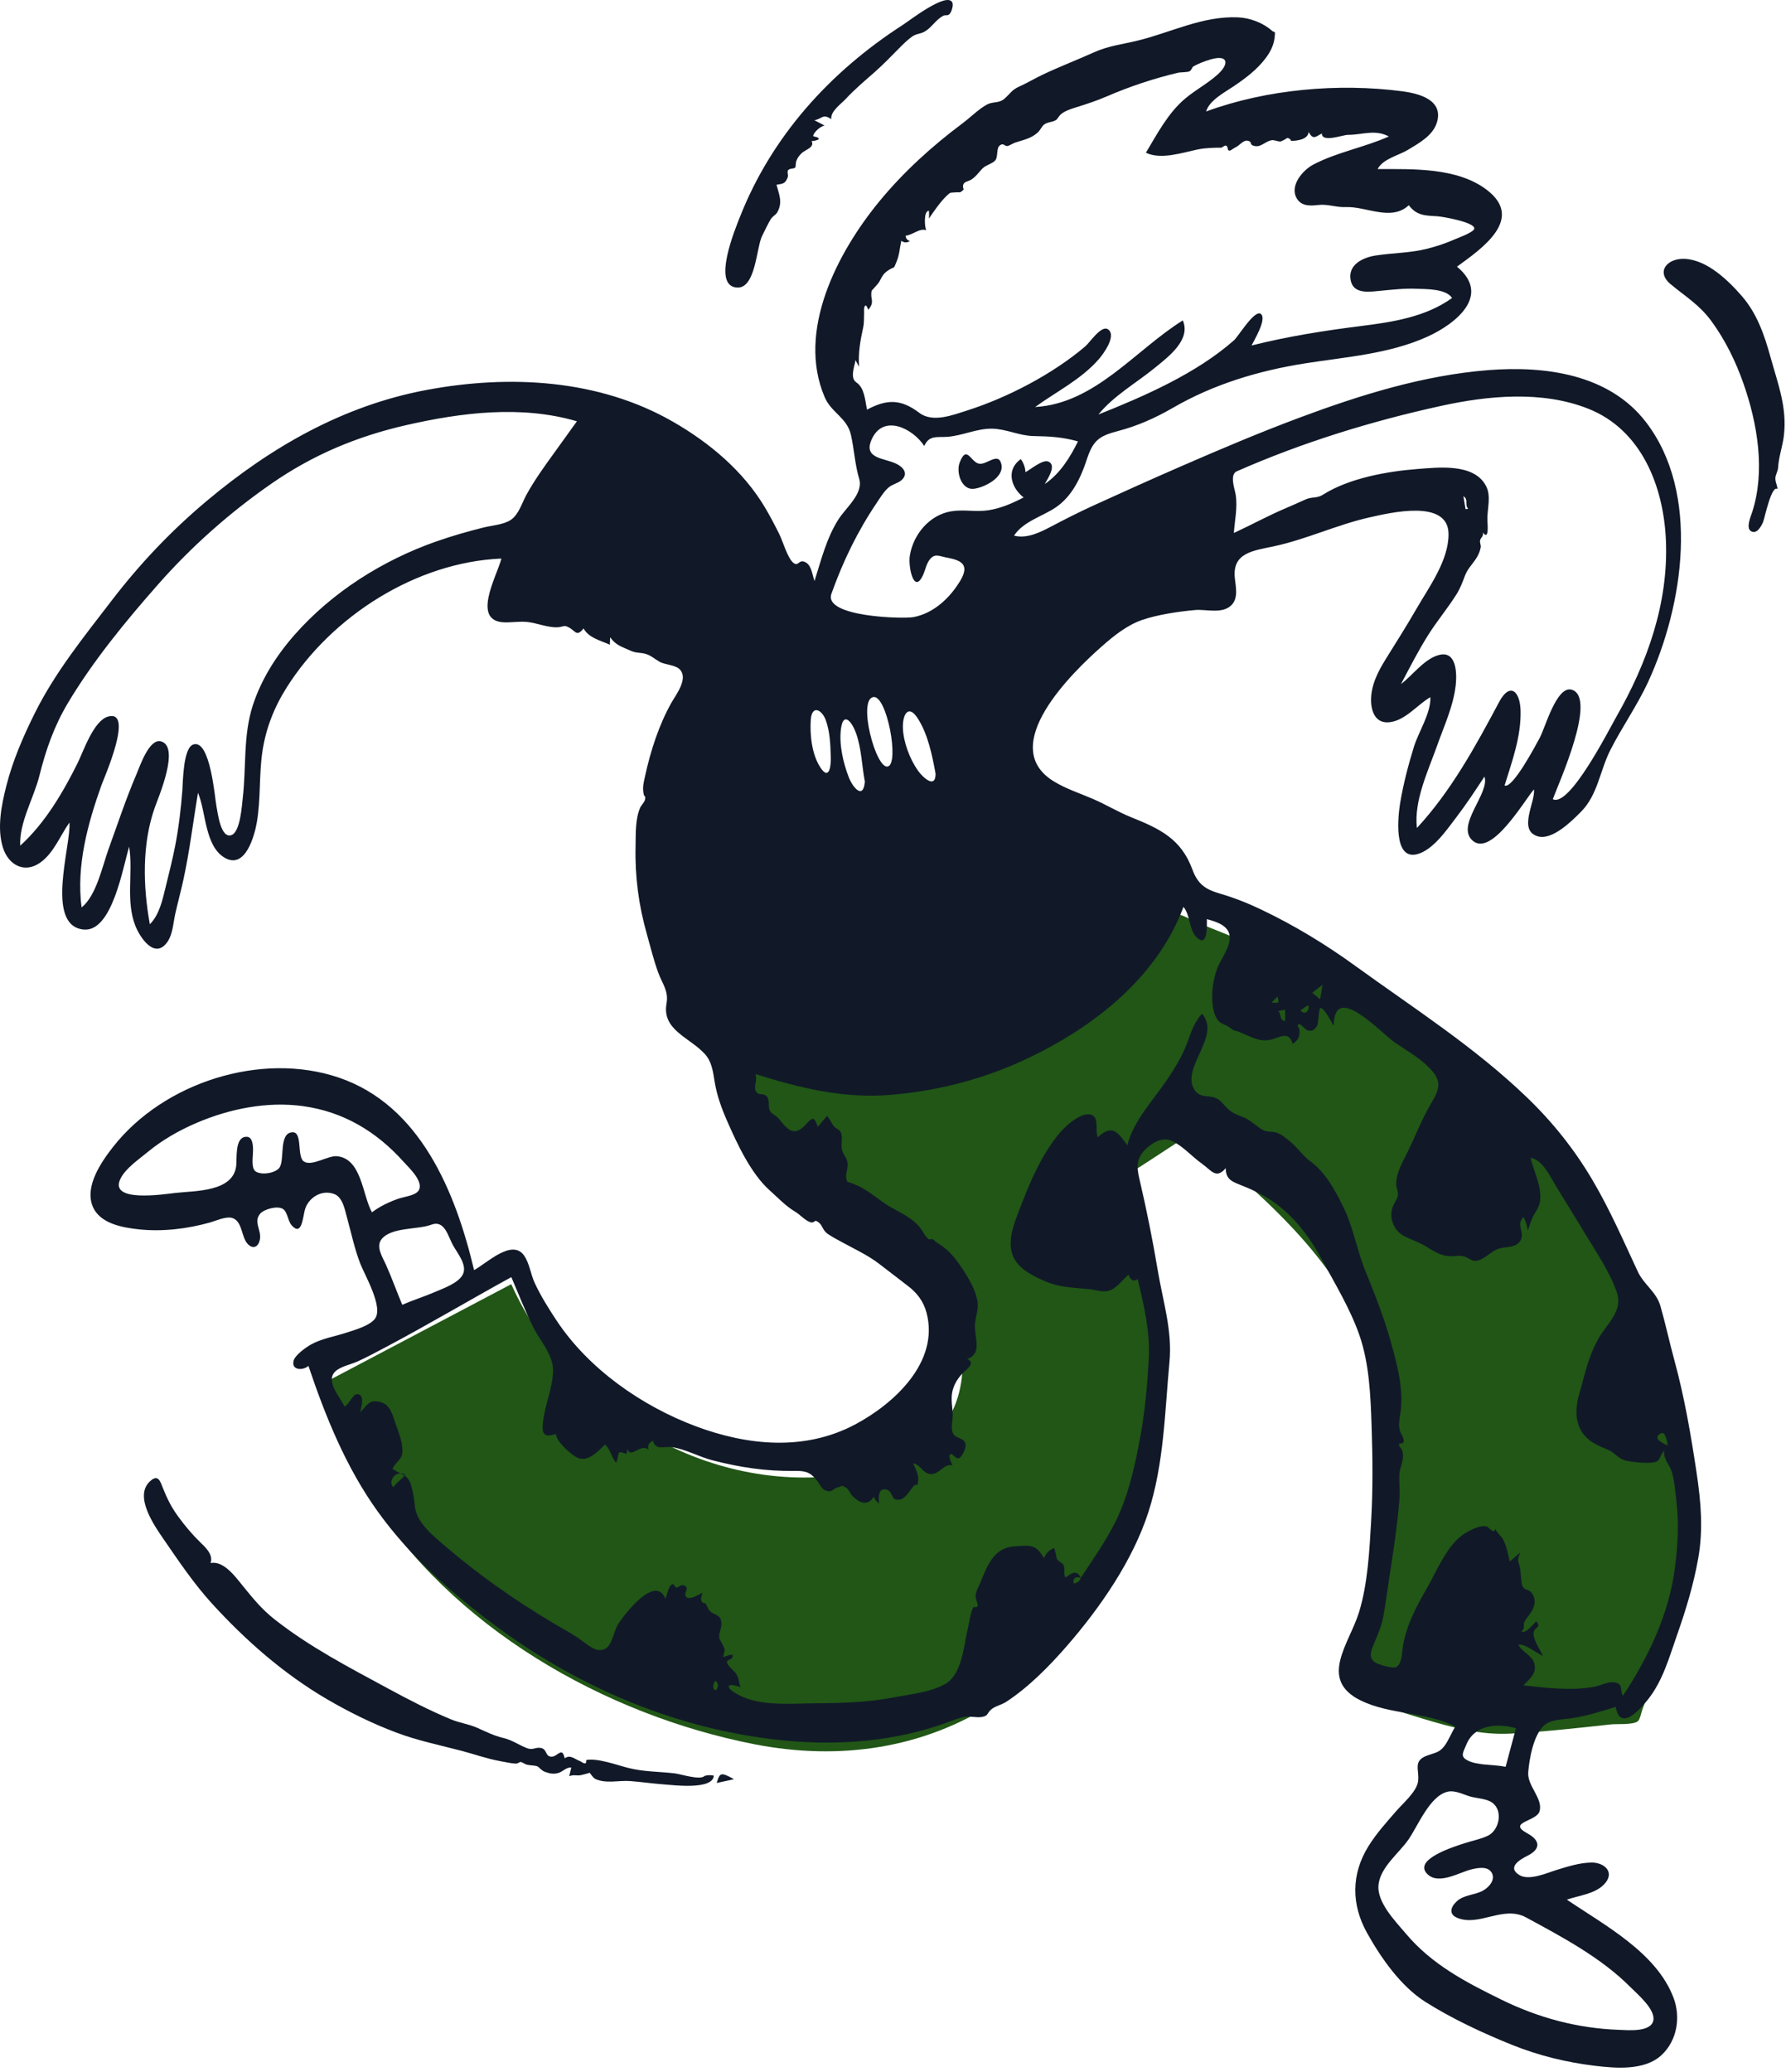 <svg width="357" height="414" viewBox="0 0 357 414" fill="none" xmlns="http://www.w3.org/2000/svg">
<path fill-rule="evenodd" clip-rule="evenodd" d="M64.439 276.48C77.024 269.844 89.608 263.208 102.193 256.572C114.126 283.14 144.086 300.187 172.882 293.901C179.901 292.369 186.859 288.905 190.228 282.219C192.763 277.191 192.859 271.287 191.711 265.869C190.744 261.304 188.944 256.486 185.999 252.812C182.298 248.195 176.61 244.65 172.006 241.028C164.873 235.414 157.675 229.882 150.458 224.377C149.512 223.656 146.877 222.359 146.347 221.25C145.903 220.321 146.347 218.065 146.347 217.047V212.259C156.818 216.074 168.497 218.173 179.626 217.601C198.154 216.648 213.03 203.252 226.244 191.354C228.6 189.233 230.916 187.066 233.177 184.843C233.61 184.417 234.706 182.842 235.311 182.724C236.119 182.564 238.245 183.901 238.988 184.2C241.56 185.232 244.132 186.265 246.704 187.298C252.966 189.811 259.261 191.865 264.915 195.557C288.909 211.227 314.435 230.386 325.342 257.837C331.541 273.44 335.238 290.101 337.495 306.716C337.802 308.982 338.591 311.803 338.198 314.067C337.477 318.217 335.118 322.614 333.694 326.564C331.885 331.583 330.076 336.602 328.267 341.622C328.067 342.175 327.82 343.574 327.357 343.922C326.391 344.647 323.166 344.4 322.006 344.527C315.345 345.258 308.666 346 301.973 346.367C295.957 346.697 290.346 345.16 284.609 343.448C281.415 342.495 278.245 341.464 275.092 340.388C274.383 340.146 270.914 339.494 270.51 338.782C270.332 338.469 270.929 337.002 271.011 336.659C271.534 334.472 272.016 332.276 272.472 330.075C275.691 314.535 278.061 298.247 276.703 282.357C275.287 265.802 266.085 252.723 254.492 241.399C250.226 237.233 245.689 233.337 240.939 229.737C240.107 229.106 238.587 227.461 237.535 227.251C236.689 227.081 236.054 227.786 235.211 228.337C232.769 229.93 230.327 231.523 227.885 233.115C227.229 233.543 224.669 234.672 224.432 235.426C224.232 236.061 225.275 238.162 225.45 238.773C226.191 241.36 226.852 243.97 227.449 246.594C231.365 263.781 233.194 282.594 228.383 299.784C223.841 316.018 213.348 330.627 199.272 339.87C184.71 349.433 167.775 351.799 150.873 348.507C120.813 342.649 89.994 325.037 73.623 298.494C69.431 291.698 66.264 284.267 64.439 276.48Z" fill="#215616"/>
<path fill-rule="evenodd" clip-rule="evenodd" d="M334.816 313.107C333.649 322.349 329.512 331.131 324.391 338.817C323.716 337.481 324.532 336.377 322.663 336.123C321.408 335.952 319.748 336.838 318.51 337.049C313.918 337.829 309.097 337.229 304.51 336.738C305.698 335.45 307.27 334.407 306.678 332.312C306.23 330.73 304.288 330.115 303.53 328.653C304.564 328.205 307.406 330.464 308.401 330.846C307.908 329.605 306.229 327.383 306.59 326.02C306.854 325.018 308.155 325.211 307.072 323.926C306.578 324.367 304.995 326.497 304.132 325.968C304.967 325.216 304.357 324.805 304.724 324.048C305.008 323.464 305.26 323.18 305.654 322.67C306.672 321.351 307.34 319.665 306.045 318.117C305.612 317.599 304.87 317.709 304.464 317.124C304.072 316.56 304.154 315.898 304.048 315.264C303.928 314.552 303.986 313.752 303.79 313.055C303.383 311.616 303.226 311.639 303.922 310.155C303.208 310.767 302.494 311.379 301.78 311.991C301.425 310.489 301.162 308.898 300.429 307.524C300.181 307.059 298.856 305.833 298.914 305.348C298.743 306.759 297.611 305.096 297.149 304.98C295.694 304.614 293.124 306.048 292.015 306.933C288.95 309.378 287.122 314.037 285.187 317.373C283.061 321.038 280.926 325.106 280.367 329.318C280.227 330.367 280.194 332.572 279.007 333.101C278.368 333.386 275.706 332.621 275.047 332.241C273.437 331.309 274.001 329.914 274.625 328.437C275.434 326.526 276.161 324.887 276.534 322.814C276.979 320.335 277.3 317.827 277.686 315.336C278.496 310.114 279.309 304.868 279.725 299.597C279.859 297.912 279.646 296.233 279.71 294.586C279.766 293.148 280.87 291.487 280.258 289.773C280.048 289.186 279.611 289.049 279.64 288.551C279.659 288.242 280.447 288.532 280.553 288.126C280.757 287.334 280.001 286.525 279.808 285.792C279.501 284.633 279.736 283.563 279.913 282.402C280.631 277.684 279.302 272.718 278.034 268.18C276.664 263.276 274.803 258.559 272.894 253.847C271.213 249.699 270.506 245.197 268.527 241.169C266.817 237.69 264.949 234.236 261.867 231.984C260.455 230.952 259.435 229.392 258.091 228.252C257.29 227.573 256.431 226.843 255.468 226.407C254.537 225.986 253.424 226.231 252.576 225.833C251.397 225.28 250.09 223.891 248.83 223.348C247.742 222.879 246.494 222.559 245.477 221.576C244.097 220.244 243.84 219.356 241.902 219.1C240.781 218.953 239.669 219.018 238.874 217.905C235.727 213.499 244.215 207.138 240.285 202.542C238.721 204.118 238.053 206.359 237.297 208.386C236.308 211.04 234.915 213.277 233.349 215.629C230.608 219.747 226.52 223.923 225.342 228.835C223.423 226.153 222.342 224.556 219.445 227.207C218.9 226.006 219.618 223.719 218.535 222.947C216.63 221.59 212.996 224.969 211.957 226.195C207.889 230.997 205.616 236.842 203.383 242.682C202.397 245.261 201.337 248.527 202.594 251.196C203.706 253.557 206.352 254.852 208.606 255.865C211.797 257.298 214.438 257.223 217.829 257.582C219.385 257.745 220.788 258.424 222.271 257.634C223.556 256.95 224.472 255.584 225.588 254.677C225.85 255.53 226.531 256.279 227.397 255.524C228.665 260.845 229.928 266.052 229.622 271.566C229.341 276.625 228.899 281.705 227.995 286.694C227.063 291.839 225.973 297.068 223.944 301.906C221.936 306.694 218.858 310.911 216.054 315.245C215.201 313.506 214.184 314.364 212.95 315.181C212.46 314.14 213.089 313.346 212.408 312.423C211.97 312.166 211.578 311.848 211.232 311.468C211.113 310.728 210.945 309.998 210.731 309.28C209.636 309.726 209.171 310.255 208.671 311.302C207.022 308.402 205.854 308.77 202.785 308.957C198.673 309.206 197.359 312.76 195.999 316.098C195.675 316.893 195.076 317.894 195.005 318.775C194.954 319.397 195.507 320.439 195.432 320.76C195.277 321.421 194.679 320.87 194.517 321.196C193.924 322.394 193.772 324.091 193.456 325.39C192.613 328.863 192.357 334.477 188.932 336.453C186.066 338.107 181.952 338.498 178.737 339.121C173.68 340.101 168.326 340.278 163.187 340.306C158.594 340.331 153.103 340.883 148.743 339.154C148.104 338.901 145.081 337.481 145.785 336.758C146.091 336.444 147.747 336.963 148.086 337.144C147.856 337.022 147.685 335.613 147.569 335.295C147.138 334.108 146.806 334.067 145.987 333.169C144.169 331.177 146.623 332.096 146.458 330.667C146.426 330.392 144.481 331.104 144.535 331.085C144.598 330.651 144.999 329.751 144.793 329.315C144.943 329.634 143.671 326.955 143.822 327.565C143.528 326.381 144.354 325.213 144.184 324.069C143.941 322.446 142.753 322.77 141.823 321.81C141.504 321.48 141.377 320.811 141.063 320.434C140.927 320.269 140.429 320.241 140.378 320.152C140.038 319.562 140.06 319.464 140.417 318.222C139.727 318.524 137.912 319.772 137.209 319.092C136.364 318.272 138.138 317.311 136.67 316.747C136.079 316.519 135.74 317.155 135.212 317.176C134.858 317.189 134.789 316.316 134.347 316.546C133.557 316.956 133.353 318.677 133.004 319.423C131.033 314.398 124.676 322.657 123.503 324.596C122.415 326.391 122.354 329.937 119.67 329.662C118.261 329.517 116.643 327.978 115.519 327.224C113.871 326.119 112.109 325.2 110.405 324.181C102.843 319.656 95.713 314.667 89.018 308.934C86.554 306.824 83.257 304.206 82.93 300.938C82.798 299.629 82.639 298.434 82.276 297.109C81.545 294.443 80.578 294.913 78.444 293.461C79.299 291.775 80.519 291.688 80.445 289.648C80.384 287.991 79.749 286.337 79.192 284.808C78.48 282.858 78.136 280.665 76.05 280.124C73.828 279.547 73.473 280.626 72.003 282.184C72.154 281.345 72.833 279.216 71.891 278.675C70.579 277.921 69.871 280.703 68.841 281.004C67.954 279.026 64.953 275.947 67.053 273.982C68.113 272.991 70.172 272.61 71.486 272.01C73.439 271.118 75.335 270.096 77.231 269.091C85.66 264.626 93.847 259.752 102.208 255.165C103.682 258.575 104.998 262.064 106.697 265.374C108.114 268.134 110.647 270.748 110.545 274.015C110.44 277.416 108.898 280.762 108.53 284.165C108.286 286.417 108.623 287.306 111.105 286.523C111.32 288.075 113.824 290.324 115.16 291.114C117.31 292.384 119.451 290.057 120.951 288.614C122.011 289.62 122.235 291.107 123.109 292.229C123.549 291.757 123.483 290.418 123.763 290.2C124.031 289.99 124.969 290.45 125.162 290.445C125.455 290.436 125.207 289.606 125.444 289.595C126.201 291.459 127.949 288.342 129.629 289.62C129.427 288.641 129.703 288.305 130.543 287.838C130.978 289.863 132.76 288.91 134.298 289.134C137.03 289.53 139.698 291.06 142.383 291.754C147.917 293.183 153.141 293.974 158.839 293.882C161.119 293.845 162.078 294.191 163.422 295.97C163.934 296.646 164.181 297.494 165.069 297.813C166.369 298.282 166.443 297.409 167.497 297.162C168.57 296.91 168.006 296.64 169.017 297.171C169.637 297.497 170.005 298.533 170.512 299.017C171.949 300.388 173.475 300.908 174.676 299.029C174.904 299.715 175.163 299.927 175.703 300.381C175.626 299.297 175.464 297.128 177.255 297.641C178.593 298.023 177.971 299.946 179.871 299.613C180.936 299.426 181.821 297.888 182.459 297.114C183.332 296.053 183.37 297.509 183.541 295.697C183.643 294.622 182.94 293.286 182.514 292.349C184.109 292.677 184.394 294.364 185.98 294.512C187.756 294.679 188.664 292.321 190.386 292.774C190.219 292.378 189.576 291.056 189.859 290.665C190.294 290.063 190.917 291.491 191.596 291.356C192.335 291.208 193.156 289.201 193.001 288.524C192.692 287.177 191.124 287.517 190.527 286.448C189.982 285.471 190.464 283.681 190.438 282.623C190.403 281.181 190.068 279.718 190.318 278.278C190.582 276.764 191.346 275.511 192.39 274.393C193.115 273.616 195.134 272.413 193.365 271.52C196.5 270.363 194.649 267.129 194.893 264.44C195.045 262.768 195.719 261.551 195.346 259.754C194.901 257.604 193.753 255.603 192.565 253.786C191.382 251.975 190.164 250.294 188.405 249.013C187.928 248.691 187.45 248.369 186.972 248.048C186.643 247.587 186.229 247.453 185.73 247.647C184.921 247.032 184.773 246.532 184.176 245.653C182.673 243.44 180.01 242.348 177.8 241.034C175.678 239.772 173.832 238.036 171.608 236.952C171.619 236.957 169.272 235.946 169.469 236.209C168.66 235.129 169.484 233.792 169.442 232.627C169.399 231.431 168.681 230.904 168.346 229.873C167.947 228.647 168.664 227.123 167.942 226.026C167.66 225.598 167.108 225.479 166.765 225.102C166.181 224.461 165.921 223.597 165.302 222.966C164.695 223.682 164.088 224.398 163.481 225.114C162.764 223.372 162.622 222.92 161.152 224.574C158.909 227.099 157.638 226.01 155.81 223.663C155.206 222.888 154.503 222.735 154.051 222.166C153.331 221.26 154.105 219.672 153.077 218.882C152.478 218.42 151.641 218.887 151.137 218.093C150.516 217.118 151.529 215.67 150.957 214.577C159.547 217.292 168.312 219.458 177.389 218.798C186.207 218.157 195.212 215.997 203.304 212.42C217.345 206.212 231.039 196.002 236.558 181.194C237.94 182.815 237.652 185.772 239.178 187.259C241.445 189.47 241.241 185.051 241.241 183.644C243.058 184.13 245.652 184.9 245.8 187.112C245.949 189.347 243.937 191.676 243.229 193.709C242.518 195.752 242.163 198.115 242.336 200.273C242.422 201.352 242.622 202.469 243.162 203.423C243.822 204.588 244.555 204.53 245.44 205.062C245.295 204.975 246.548 205.821 246.51 205.812C249.148 206.445 251.265 208.424 254.099 207.707C255.925 207.246 257.689 205.912 258.362 208.58C259.631 207.727 259.788 207.068 259.753 205.812C259.738 205.267 258.964 204.803 259.739 204.631C259.997 204.574 260.958 205.74 261.335 205.848C262.375 206.145 262.775 205.728 263.277 204.946C263.566 204.495 263.585 201.452 263.932 201.388C264.667 201.252 266.201 204.385 266.61 204.946C266.61 195.962 275.993 206.375 278.912 208.359C281.288 209.974 283.869 211.405 285.861 213.512C288.398 216.197 287.664 217.756 285.951 220.658C284.055 223.87 282.684 227.612 280.959 230.961C280.093 232.641 279.056 234.659 279.08 236.612C279.089 237.271 279.469 237.951 279.433 238.59C279.381 239.515 278.933 239.908 278.56 240.718C277.488 243.049 278.449 245.835 280.715 246.989C282.167 247.729 283.661 248.197 285.064 249.052C286.546 249.956 288.012 250.931 289.817 250.993C290.984 251.033 291.629 250.72 292.755 251.07C293.519 251.307 294.157 251.994 295.042 251.907C296.812 251.733 298.111 249.782 299.929 249.38C301.275 249.083 303.022 249.256 303.88 247.937C304.944 246.301 302.918 244.67 304.534 243.164C304.98 243.995 305.275 244.942 305.381 245.878C305.859 244.621 306.051 243.611 306.755 242.484C307.49 241.307 307.908 240.541 307.895 239.055C307.872 236.389 306.581 233.905 305.935 231.368C308.196 231.493 310.058 235.383 311.044 237.015C312.863 240.025 314.744 242.995 316.553 246.011C318.823 249.796 321.708 253.958 323.168 258.139C324.485 261.911 321.297 264.338 319.542 267.405C317.465 271.034 316.836 274.508 315.702 278.4C314.795 281.512 314.691 284.97 317.236 287.332C318.372 288.386 319.816 288.999 321.23 289.571C322.917 290.255 323.362 291.507 325.173 291.868C326.616 292.155 328.216 292.297 329.694 292.251C332.223 292.172 331.304 291.339 332.706 289.744C332.268 291.242 333.75 292.663 334.161 294.036C334.737 295.958 334.869 298.08 335.106 300.067C335.627 304.424 335.364 308.768 334.816 313.107ZM300.955 353.005C298.682 352.491 295.296 352.8 293.253 351.671C291.836 350.889 292.478 350.135 293.065 348.657C294.657 344.65 299.092 344.205 303.017 345.296C302.33 347.866 301.643 350.435 300.955 353.005ZM305.046 383.095C312.254 386.995 320.116 391.175 325.915 397.033C327.278 398.409 330.962 401.468 330.471 403.72C329.957 406.072 325.327 405.617 323.616 405.554C315.331 405.251 307.572 403.177 300.15 399.541C293.052 396.064 286.211 392.506 281.047 386.368C278.954 383.882 275.124 380.046 275.558 376.496C275.99 372.973 279.612 370.303 281.533 367.538C283.417 364.828 285.754 358.899 289.27 358.001C290.803 357.61 292.344 358.474 293.773 358.908C295.138 359.322 297.204 359.32 298.372 360.233C300.486 361.886 299.64 365.699 297.419 366.765C295.941 367.475 294.221 367.781 292.67 368.295C290.927 368.873 282.128 371.522 285.405 374.521C287.686 376.608 291.747 374.059 294.191 373.478C295.446 373.18 297.463 372.794 298.209 374.224C298.935 375.617 297.618 377.065 296.473 377.712C294.772 378.674 292.595 378.525 291.119 379.939C289.914 381.094 289.602 382.465 291.255 383.162C295.65 385.015 300.46 380.613 305.046 383.095ZM214.621 316.383C214.367 315.398 215.016 314.84 216.04 315.271C215.815 315.913 215.342 316.283 214.621 316.383ZM143.155 337.683C142.227 337.558 142.602 336.39 142.983 335.81C143.598 336.289 143.655 336.913 143.155 337.683ZM78.624 297.159C77.445 295.847 79.225 293.574 80.995 294.637C80.419 295.503 79.258 296.152 78.624 297.159ZM74.35 242.217C72.442 238.825 72.308 231.458 67.351 231.009C65.529 230.845 62.286 233.126 60.722 232.048C59.304 231.071 60.54 226.151 58.475 226.225C55.565 226.329 57.059 232.024 55.746 233.435C54.994 234.242 53.298 234.566 52.249 234.426C50.655 234.214 50.518 233.494 50.477 232C50.447 230.895 51.249 226.469 48.76 227.204C46.948 227.739 47.386 231.626 47.206 233.005C46.54 238.138 39.063 237.898 35.145 238.333C32.768 238.597 21.626 240.371 24.102 235.464C25.148 233.388 27.716 231.662 29.463 230.218C32.437 227.758 35.835 225.819 39.38 224.313C45.973 221.512 53.402 220.021 60.552 220.998C68.601 222.098 75.23 226.064 80.603 232.048C81.714 233.285 84.849 236.144 83.648 237.906C82.981 238.886 80.671 239.129 79.636 239.493C77.763 240.154 75.938 241.009 74.35 242.217ZM86.198 244.695C88.934 243.661 89.555 247.068 90.608 248.91C91.51 250.487 93.509 252.881 92.46 254.733C91.506 256.418 88.589 257.422 86.947 258.132C84.798 259.063 82.552 259.755 80.407 260.693C79.284 258.02 78.31 255.28 77.124 252.635C76.456 251.143 75.084 249.091 76.261 247.6C78.209 245.133 83.483 245.722 86.198 244.695ZM162.063 143.823C162.275 140.76 164.283 141.763 165.058 143.87C165.9 146.159 165.996 148.879 166.063 151.292C166.114 153.133 165.735 156.01 163.976 153.328C162.286 150.752 161.857 146.809 162.063 143.823ZM172.875 156.169C172.571 159.877 170.454 157.313 169.679 155.336C168.549 152.451 167.685 148.722 168.098 145.614C168.575 142.027 170.327 144.279 171.109 146.473C172.214 149.576 172.262 152.957 172.875 156.169ZM177.47 153.145C175.087 153.79 171.37 139.748 174.59 139.269C177.266 138.87 179.82 152.509 177.47 153.145ZM187.014 154.608C186.992 157.724 184.42 155.268 183.52 154.01C181.871 151.706 180.572 148.267 180.478 145.439C180.391 142.783 181.555 140.626 183.417 143.486C185.486 146.663 186.345 150.942 187.014 154.608ZM166.19 118.636C168.511 112.129 171.408 106.146 175.279 100.418C175.974 99.39 176.671 98.219 177.616 97.401C178.382 96.738 179.486 96.572 180.206 95.926C181.657 94.628 180.548 93.325 179.136 92.645C176.765 91.501 172.545 91.667 174.201 87.867C176.489 82.615 182.419 85.542 184.753 89.112C185.698 86.883 187.358 87.426 189.382 87.274C192.408 87.046 195.253 85.597 198.309 85.648C201.142 85.695 203.751 87.072 206.591 87.123C209.753 87.179 212.394 87.31 215.471 88.195C213.868 91.438 211.879 94.645 208.829 96.712C209.377 95.698 211.279 92.978 209.573 92.226C208.42 91.718 205.957 93.846 204.976 94.338C204.937 93.411 204.597 92.475 204.042 91.732C201.046 93.826 202.055 97.419 204.611 99.388C202.376 100.552 200.039 101.574 197.53 101.953C195.054 102.326 192.565 101.744 190.103 102.162C185.781 102.896 182.553 106.765 181.865 111.011C181.491 113.315 182.75 119.112 184.625 114.618C184.999 113.72 185.192 112.661 185.785 111.873C186.764 110.572 187.515 111.03 188.95 111.342C190.14 111.6 192.224 111.86 192.675 113.176C193.08 114.357 192.024 115.943 191.426 116.842C189.377 119.926 186.313 122.592 182.611 123.291C180.516 123.686 164.538 123.271 166.19 118.636ZM171.176 76.402C169.832 75.502 170.841 73.157 171.001 71.957C171.239 72.396 171.477 72.835 171.715 73.274C171.548 70.463 171.932 68.193 172.532 65.465C172.76 64.429 172.677 63.548 172.724 62.51C172.751 61.917 172.64 61.495 172.886 61.138C173.201 60.68 173.577 62.014 173.56 61.896C174.993 60.169 173.83 59.804 174.249 58.066C174.254 58.044 175.567 56.641 175.713 56.377C176.405 55.115 176.544 54.628 177.74 53.895C178.953 53.153 178.544 53.887 179.203 52.299C179.837 50.769 179.796 49.712 180.164 48.11C180.73 48.523 181.302 48.535 181.88 48.147C181.344 47.999 181.058 47.648 181.022 47.093C182.5 46.942 183.809 45.51 185.153 46.004C184.814 45.423 184.581 42.099 185.685 42.106C185.722 42.627 185.722 43.147 185.686 43.668C186.619 42.262 188.082 40.182 189.232 39.119C190.1 38.317 189.855 38.551 190.917 38.438C191.83 38.341 191.843 38.684 192.626 37.865C192.318 37.02 192.549 36.484 193.32 36.259C193.558 36.155 193.796 36.052 194.033 35.948C195.127 35.284 195.531 34.533 196.392 33.654C197.061 32.969 198.478 32.677 198.981 31.994C199.523 31.259 199.122 29.62 199.843 29.062C200.632 28.45 200.684 29.248 201.453 29.175C201.563 29.165 202.676 28.572 202.903 28.496C204.546 27.941 206.067 27.718 207.456 26.453C207.923 26.029 208.252 25.216 208.702 24.888C209.447 24.344 210.339 24.451 211.099 23.972C211.341 23.82 211.706 23.143 211.992 22.894C212.832 22.158 213.985 21.793 215.026 21.469C217.183 20.799 219.213 20.134 221.299 19.232C225.778 17.294 230.718 15.652 235.47 14.533C236.018 14.404 237.424 14.479 237.831 14.214C238.132 14.018 238.393 13.352 238.467 13.309C239.356 12.793 240.787 12.213 242.006 11.866C245.584 10.847 245.709 12.793 243.428 14.855C241.404 16.685 238.96 17.962 236.881 19.712C233.492 22.564 231.29 26.772 229.054 30.513C232.057 31.968 236.361 30.494 239.41 29.862C240.96 29.542 242.605 29.508 244.132 29.508L244.623 29.228C245.014 28.964 245.267 29.072 245.384 29.552C245.441 30.168 245.741 30.266 246.286 29.847C246.575 29.648 246.876 29.472 247.19 29.317C247.749 28.999 248.607 27.978 249.324 28.104C250.381 28.29 249.747 28.806 250.429 29.068C251.998 29.669 252.76 28.239 254.223 28.01C254.726 27.931 255.44 28.32 255.993 28.261C256.448 28.094 256.871 27.868 257.26 27.582C257.65 27.573 257.924 27.761 258.081 28.143C259.274 28.151 261.476 27.867 261.581 26.359C262.421 27.947 262.905 27.406 264.218 26.668C264.218 28.569 268.331 26.949 269.458 26.945C272.358 26.936 274.863 25.791 277.614 27.267C272.751 29.44 267.244 30.404 262.535 32.871C260.406 33.986 257.665 37.141 259.245 39.703C260.183 41.224 261.925 41.138 263.465 40.956C265.421 40.725 267.047 41.458 269.048 41.377C273.108 41.212 278.098 44.295 281.602 41.001C283.133 43.084 284.941 43.076 287.239 43.204C288.305 43.263 294.959 44.42 294.685 45.708C294.532 46.432 291.351 47.571 290.872 47.784C289.068 48.583 287.201 49.21 285.289 49.693C281.841 50.566 278.448 50.512 274.97 51.051C272.44 51.444 269.31 52.884 270.002 56.089C270.611 58.91 273.958 58.274 276.128 58.077C278.499 57.862 280.782 57.59 283.168 57.695C285.083 57.779 289.043 57.66 290.249 59.543C284.935 63.367 278.27 64.359 271.935 65.153C264.609 66.071 257.341 67.231 250.173 69.026C250.713 67.945 253.09 64.012 252.152 62.838C251.003 61.399 247.556 67.2 246.67 67.981C239.129 74.624 228.804 79.132 219.563 82.816C222.606 79.055 227.191 76.487 230.908 73.438C233.467 71.34 238.121 67.913 236.428 64.016C226.917 69.944 218.916 80.622 206.917 81.322C211.204 78.201 216.143 75.802 219.669 71.73C220.494 70.778 223.214 67.14 221.527 65.833C220.199 64.804 217.851 68.429 216.925 69.214C210.412 74.737 201.466 79.412 193.354 82.001C190.439 82.931 186.433 84.512 183.756 82.481C180.164 79.757 177.365 79.669 173.313 81.843C172.91 80.071 172.857 77.529 171.176 76.402ZM256.883 201.739V203.988C255.665 203.868 256.211 202.584 255.478 201.993C255.947 201.909 256.415 201.823 256.883 201.739ZM255.35 199.134C255.721 200.445 255.721 200.445 254.166 200.297C254.707 199.765 254.996 199.481 255.35 199.134ZM261.226 200.97C262.115 200.482 261.357 203.407 259.945 201.893C260.372 201.585 260.799 201.278 261.226 200.97ZM264.37 196.745C264.204 197.711 264.039 198.676 263.873 199.641C263.354 199.212 262.835 198.783 262.316 198.354C263.001 197.818 263.685 197.282 264.37 196.745ZM331.896 286.429C333.012 285.756 333.238 288.332 333.357 288.821C332.624 288.417 330.142 287.488 331.896 286.429ZM110.679 90.615C108.746 93.28 106.817 95.967 105.227 98.855C104.344 100.46 103.699 102.805 102.095 103.878C100.666 104.833 98.313 104.979 96.71 105.379C93.494 106.179 90.304 107.092 87.176 108.19C76.501 111.94 66.366 118.32 58.863 126.857C55.248 130.97 52.23 135.707 50.531 140.939C48.584 146.936 49.241 153.224 48.527 159.397C48.356 160.88 48.044 166.168 46.292 166.837C44.135 167.66 43.525 162.448 43.265 161.084C42.938 159.372 42.033 147.657 38.652 148.74C36.591 149.4 36.578 156.233 36.452 157.862C36.165 161.562 35.742 165.234 35.038 168.882C34.489 171.724 33.759 174.543 33.077 177.357C32.477 179.83 31.827 182.798 29.955 184.661C28.579 177.127 28.355 168.663 30.934 161.36C31.639 159.361 36.072 149.112 32.152 148.12C29.811 147.527 27.954 153.111 27.32 154.586C25.197 159.525 23.512 164.646 21.679 169.696C20.476 173.012 19.256 178.992 16.306 181.297C15.232 172.972 17.506 164.673 20.272 156.899C20.767 155.511 26.911 141.672 21.59 143.172C18.685 143.991 16.652 150.184 15.458 152.576C12.532 158.437 8.936 164.53 4.042 168.961C3.811 164.322 6.781 159.411 7.884 154.955C9.154 149.833 10.829 145.069 13.541 140.516C18.564 132.086 25.123 124.112 31.601 116.763C38.288 109.176 45.912 102.42 54.222 96.654C62.563 90.865 71.335 87.193 81.206 84.937C92.258 82.412 104.251 80.92 115.318 84.174C113.772 86.321 112.232 88.473 110.679 90.615ZM293.486 101.634C293.308 101.669 293.13 101.705 292.952 101.74C292.806 100.876 292.66 100.011 292.514 99.146C293.618 99.793 292.681 100.9 293.486 101.634ZM247.222 94.164C260.291 88.411 274.065 84.164 288.003 81.107C297.476 79.028 308.217 78.005 317.449 81.649C328.107 85.855 332.525 97.136 332.993 107.92C333.539 120.49 329.263 132.41 323.1 143.185C321.62 145.773 313.711 161.41 310.387 159.669C311.509 156.605 319.37 139.328 314.163 137.799C311.168 136.92 308.846 145.422 307.815 147.335C307.116 148.632 302.34 157.712 300.747 156.935C302.251 152.094 304.087 147.1 303.943 141.95C303.834 138.061 301.802 136.231 299.656 140.259C294.971 149.055 290.043 158.077 283.225 165.431C282.582 159.978 285.504 153.957 287.281 148.925C288.676 144.975 290.542 141.039 290.987 136.829C291.228 134.549 291.158 130.043 287.751 130.834C284.784 131.522 282.391 134.915 280.044 136.67C281.819 133.325 283.529 129.936 285.564 126.739C287.309 123.998 289.399 121.499 291.13 118.751C291.901 117.528 292.33 116.339 292.819 115.047C293.301 113.772 294.026 113.064 294.847 111.904C295.458 111.041 295.791 110.309 295.977 109.359C296.046 109.005 295.801 108.476 295.838 108.074C295.905 107.37 296.644 107.182 296.398 106.373C297.696 108.172 297.337 104.636 297.313 103.98C297.227 101.674 298.159 99.177 297.006 97.032C294.577 92.511 287.452 93.388 283.241 93.714C277.207 94.18 269.656 95.552 264.488 98.814C263.167 99.648 262.337 99.172 260.904 99.813C259.593 100.399 258.259 101.007 256.914 101.578C253.418 103.06 250.081 104.899 246.633 106.487C246.816 103.907 247.402 101.39 246.994 98.812C246.821 97.707 245.721 94.824 247.222 94.164ZM339.138 294.317C337.994 286.677 336.699 279.119 334.659 271.662C333.684 268.099 332.915 264.464 331.892 260.917C331.08 258.099 328.597 256.67 327.37 254.045C324.484 247.87 321.838 241.754 318.36 235.844C314.725 229.669 310.385 224.228 305.226 219.263C294.76 209.192 282.671 201.497 270.969 193.022C264.961 188.67 258.733 184.88 252.028 181.692C249.327 180.407 246.73 179.381 243.871 178.544C240.908 177.678 239.429 176.666 238.332 173.694C236.081 167.59 231.858 165.592 226.09 163.272C223.482 162.223 221.108 160.77 218.538 159.654C215.864 158.494 213.036 157.605 210.549 156.055C199.235 149.006 214.34 134.332 220.348 129.049C222.689 126.99 225.338 124.878 228.319 123.856C231.408 122.796 235.619 122.173 238.89 121.883C241.109 121.686 244.252 122.72 246.096 120.958C247.583 119.539 247.008 117.266 246.826 115.471C246.314 110.434 250.455 110.041 254.624 109.151C261.139 107.76 267.229 104.835 273.752 103.373C277.916 102.44 289.475 99.646 289.543 106.663C289.594 111.983 285.61 117.334 283.106 121.682C281.147 125.081 279.058 128.367 276.987 131.695C275.438 134.183 274.035 136.913 274.059 139.92C274.078 142.296 275.033 144.642 277.824 144.291C280.961 143.896 283.311 140.794 285.916 139.292C286.023 142.542 283.561 146.176 282.616 149.236C281.502 152.844 280.522 156.595 279.892 160.321C279.491 162.698 278.386 171.854 283.204 170.68C286.452 169.888 289.25 165.706 291.142 163.237C293.135 160.635 294.922 157.897 296.727 155.165C297.853 158.509 290.845 164.977 294.402 167.99C298.197 171.206 304.77 159.82 306.619 157.717C306.94 160.271 303.33 165.93 307.414 167.101C310.304 167.931 314.244 163.997 316.064 162.145C319.391 158.761 319.797 153.984 321.872 149.888C324.248 145.199 327.294 140.925 329.495 136.128C336.432 121.011 339.958 98.614 329.021 84.354C321.637 74.726 308.828 73.06 297.502 73.95C284.613 74.963 272.006 78.882 259.948 83.374C251.851 86.39 243.886 89.768 235.966 93.218C230.123 95.765 224.306 98.377 218.508 101.028C215.703 102.31 212.97 103.697 210.241 105.132C207.99 106.316 205.314 107.693 202.692 107.018C204.578 104.155 208.33 103.207 211.041 101.373C214.249 99.205 216.025 95.499 217.2 91.913C218.464 88.051 219.585 87.129 223.47 86.12C227.353 85.112 230.988 83.487 234.458 81.477C242.595 76.763 251.587 74.068 260.835 72.606C269.018 71.314 277.67 70.731 285.31 67.273C290.998 64.698 298.156 59.001 291.231 53.276C296.132 49.716 304.822 43.77 297.213 37.946C291.316 33.432 282.408 33.782 275.375 33.782C276.387 31.741 279.625 31.04 281.446 29.931C283.691 28.562 286.464 27.081 287.244 24.384C288.52 19.974 283.699 18.688 280.338 18.245C267.558 16.564 253.197 17.828 241.091 22.27C241.723 20.046 244.87 18.407 246.633 17.214C248.981 15.624 251.303 13.885 253.017 11.588C253.921 10.377 254.595 9.067 254.775 7.553C254.968 5.921 254.794 6.611 254.302 6.178C252.488 4.58 249.934 3.575 247.47 3.467C240.369 3.158 234.058 6.495 227.32 8.133C224.341 8.857 221.561 9.155 218.708 10.44C215.269 11.989 211.725 13.343 208.322 14.963C206.741 15.716 205.253 16.616 203.657 17.331C202.209 17.98 201.874 18.794 200.706 19.78C199.635 20.685 198.446 20.238 197.231 20.915C195.551 21.85 193.951 23.483 192.39 24.647C186.312 29.18 180.572 34.386 175.753 40.254C167.434 50.384 159.169 66.079 164.846 79.356C166.171 82.456 169.3 83.453 170.077 86.835C170.758 89.8 170.866 92.743 171.741 95.669C172.628 98.635 169.073 101.415 167.555 103.83C165.18 107.606 164.146 111.879 162.809 116.084C162.392 114.953 162.25 113.045 161.085 112.379C159.672 111.572 159.653 113.255 158.638 112.497C157.444 111.605 156.476 108.124 155.782 106.737C154.857 104.888 153.905 103.049 152.84 101.276C148.491 94.034 141.791 88.438 134.519 84.26C119.669 75.73 101.788 74.816 85.244 77.915C68.629 81.027 54.2 89.29 41.351 100.06C34.235 106.024 27.958 112.632 22.31 120.002C16.761 127.242 11.03 134.293 6.949 142.5C4.657 147.108 2.582 151.884 1.3 156.882C0.305 160.761 -0.662 165.47 0.603 169.403C1.687 172.769 4.818 174.577 7.978 172.39C10.751 170.469 11.988 167.001 13.881 164.344C14.261 168.747 8.899 184.955 16.712 185.718C22.482 186.282 24.598 173.013 25.82 169.171C26.639 174.342 25.092 179.928 27.037 184.922C27.98 187.345 30.925 191.732 33.419 188.251C34.535 186.692 34.617 184.469 35.017 182.655C35.519 180.37 36.149 178.113 36.647 175.826C37.902 170.061 38.602 164.208 39.572 158.392C41.202 162.17 40.895 169.05 44.938 171.39C49.039 173.763 50.882 166.977 51.35 164.231C52.136 159.614 51.761 154.883 52.438 150.248C53.125 145.552 54.798 141.318 57.33 137.314C66.338 123.07 83.231 112.309 100.23 111.599C99.314 115.121 94.081 124.197 100.913 124.346C102.454 124.38 103.866 124.104 105.427 124.272C107.348 124.477 109.633 125.46 111.552 125.322C112.716 125.237 112.672 124.752 113.865 125.448C115.116 126.177 115.281 127.257 116.649 125.556C117.679 127.469 120.082 127.979 121.901 128.813C121.922 128.319 121.944 127.825 121.965 127.33C123.092 128.933 124.314 129.221 126.041 130.005C127.147 130.507 127.927 130.352 128.923 130.611C130.129 130.925 130.732 131.591 131.818 132.207C132.997 132.876 135.062 132.794 135.967 133.842C137.567 135.696 135.093 138.827 134.202 140.412C131.695 144.867 130.042 150.029 128.955 155.002C128.678 156.27 128.413 157.166 128.617 158.424C128.795 159.519 129.122 158.728 128.921 159.806C128.849 160.188 128.139 160.991 128.012 161.265C126.938 163.595 127.097 166.683 127.041 169.195C126.905 175.201 127.668 180.881 129.305 186.656C130.024 189.189 130.658 191.829 131.564 194.301C132.406 196.596 133.681 197.999 133.232 200.481C132.27 205.804 137.844 207.248 140.887 210.583C142.264 212.094 142.511 214.023 142.821 215.969C143.267 218.774 144.192 221.352 145.335 223.953C147.336 228.509 150.079 234.457 153.841 237.821C155.534 239.334 157.087 241.008 159.012 242.137C159.911 242.665 161.036 243.957 162.039 244.206C162.988 244.44 162.649 243.432 163.68 244.266C164.469 244.904 164.427 245.855 165.523 246.579C166.575 247.274 167.708 247.854 168.815 248.454C171.064 249.673 173.494 250.826 175.542 252.366C177.525 253.858 179.5 255.429 181.492 256.935C183.325 258.321 184.613 260.045 185.206 262.291C187.809 272.157 178.682 280.494 170.897 284.62C160.821 289.959 149.401 288.832 139.038 284.946C128.294 280.918 117.686 273.527 111.286 263.888C109.695 261.492 108.082 258.926 106.876 256.312C106.082 254.592 105.855 252.477 104.787 250.898C102.394 247.358 97.252 252.434 94.763 253.763C91.097 238.292 84.06 220.826 67.698 215.289C52.188 210.041 32.755 216.276 22.677 229.05C20.302 232.061 16.903 236.939 18.503 240.971C19.895 244.477 24.476 245.27 27.779 245.621C32.489 246.123 37.445 245.52 41.99 244.243C43.158 243.915 45.157 242.98 46.396 243.341C48.32 243.903 48.247 246.7 49.218 248.157C50.201 249.631 51.627 249.475 51.959 247.584C52.276 245.778 50.613 244.08 52.02 242.476C52.803 241.583 55.446 240.845 56.546 241.54C57.466 242.122 57.548 243.949 58.279 244.789C60.295 247.106 60.515 243.351 60.928 241.767C61.548 239.385 64.258 237.533 66.889 238.598C68.536 239.265 68.947 241.793 69.374 243.32C70.245 246.439 70.845 249.451 72.025 252.49C72.925 254.809 76.74 261.268 74.911 263.53C73.781 264.927 70.927 265.71 69.287 266.249C67.001 267 64.259 267.449 62.161 268.631C61.175 269.187 58.999 270.704 58.694 271.853C58.178 273.8 60.548 273.887 61.651 272.9C65.1 283.128 69.174 293.188 75.51 302.004C81.867 310.851 90.122 318.186 98.821 324.662C115.836 337.327 135.849 345.765 157.046 347.774C167.887 348.802 179.096 347.898 189.358 344.14C190.515 343.716 191.689 343.224 192.913 343.024C194.022 342.844 195.16 343.227 196.233 343.049C197.625 342.818 197.251 342.281 198.136 341.537C198.952 340.851 200.228 340.613 201.132 340.021C205.638 337.067 209.726 332.913 213.248 328.868C219.867 321.27 226.425 311.797 229.543 302.139C232.676 292.436 232.824 282.127 233.767 272.066C234.35 265.844 232.475 260.062 231.452 253.981C230.405 247.753 229.181 241.628 227.74 235.488C227.17 233.06 227.166 231.303 229.072 229.535C230.557 228.159 232.412 227.076 234.387 228.014C236.454 228.996 238.328 231.14 240.216 232.472C242.162 233.845 243.074 235.676 245.012 233.39C245.012 235.375 245.97 235.972 247.642 236.624C249.886 237.5 251.981 238.437 254.011 239.769C258.401 242.65 261.718 247.01 264.195 251.588C266.837 256.47 269.877 261.465 271.712 266.715C273.712 272.438 273.963 278.888 274.164 284.899C274.376 291.181 274.438 297.509 274.079 303.787C273.741 309.724 273.408 316.393 271.657 322.098C269.725 328.389 263.471 335.519 271.931 339.715C277.864 342.659 285.055 341.949 290.893 344.978C290.139 346.183 289.634 347.546 288.814 348.71C287.78 350.178 286.861 350.165 285.266 350.753C282.342 351.831 283.757 353.585 283.457 355.897C283.19 357.948 280.444 360.286 279.134 361.792C277.161 364.061 275.122 366.31 273.531 368.874C270.081 374.431 270.082 380.488 273.243 386.168C276.021 391.161 279.989 396.838 284.869 399.937C290.196 403.321 296.475 406.242 302.322 408.591C307.579 410.702 313.141 412.053 318.764 412.734C322.979 413.245 328.779 413.739 332.153 410.568C335.245 407.661 335.978 403.038 334.529 399.176C331.13 390.12 320.75 384.67 313.201 379.542C315.594 378.707 318.745 378.426 320.603 376.523C322.926 374.145 320.781 372.105 318.113 372.132C315.799 372.156 313.44 372.909 311.24 373.577C309.286 374.17 305.695 375.829 303.714 374.634C301.096 373.053 303.96 371.46 305.373 370.746C308.026 369.406 307.879 367.701 305.311 366.304C301.164 364.049 307.108 363.951 307.728 361.917C308.512 359.347 305.246 356.873 305.474 354.068C305.691 351.39 306.519 346.687 308.61 344.772C310.055 343.45 312.526 343.567 314.337 343.274C317.269 342.8 320.138 341.928 322.964 341.029C323.824 346.077 327.844 341.539 329.43 339.524C332.417 335.728 333.653 331.133 335.229 326.649C337.004 321.598 338.513 316.639 339.453 311.357C340.477 305.6 339.997 300.061 339.138 294.317Z" fill="#111928"/>
<path fill-rule="evenodd" clip-rule="evenodd" d="M140.838 354.82C140.016 355.746 136.082 354.465 135.002 354.331C131.796 353.931 128.791 354.033 125.619 353.233C123.189 352.62 119.628 351.268 117.261 351.629C117.062 351.66 117.294 352.32 116.955 352.316C116.515 352.31 116.28 351.987 115.84 351.818C114.797 351.417 113.974 350.514 112.877 351.302C112.359 348.855 111.464 350.999 110.234 350.981C108.936 350.962 109.411 349.418 108.051 349.219C106.971 349.061 106.52 349.731 105.326 349.27C103.671 348.632 102.497 347.704 100.681 347.261C98.626 346.76 97.268 346.041 95.377 345.203C93.724 344.471 91.892 344.239 90.216 343.55C85.879 341.766 81.631 339.559 77.511 337.327C69.674 333.081 61.936 329.086 54.892 323.549C52.314 321.523 50.496 319.277 48.453 316.754C47.066 315.04 44.679 311.752 42.086 312.297C42.693 310.619 41.075 309.161 40.01 308.125C38.366 306.526 36.963 304.837 35.602 302.978C34.322 301.23 33.422 299.464 32.628 297.466C32.026 295.951 31.637 294.437 29.985 295.953C26.694 298.972 30.919 304.93 32.744 307.584C35.763 311.972 38.768 316.432 42.362 320.375C49.062 327.728 56.699 334.422 65.292 339.454C69.733 342.054 74.411 344.354 79.229 346.166C83.532 347.784 87.782 348.634 92.199 349.792C94.83 350.482 97.334 351.394 100.019 351.875C101.063 352.062 102.09 352.315 103.151 352.368C103.426 352.383 103.88 352.021 104.055 352.037C104.477 352.076 104.8 352.462 105.418 352.597C106.154 352.759 106.884 352.689 107.457 352.935C107.691 353.035 108.267 353.76 108.877 353.985C109.87 354.352 110.639 354.522 111.657 354.213C112.52 353.951 113.22 353.051 114.188 353.142C114.053 353.72 113.917 354.298 113.782 354.876C114.766 354.498 115.226 354.841 116.129 354.666C115.954 354.7 118.021 354.225 117.813 354.169C117.956 354.207 118.489 355.182 119.002 355.425C121.119 356.428 123.703 355.681 125.94 355.85C128.237 356.023 130.49 356.36 132.805 356.527C134.508 356.649 142.512 357.68 142.687 354.766C142.066 354.622 141.45 354.64 140.838 354.82Z" fill="#111928"/>
<path fill-rule="evenodd" clip-rule="evenodd" d="M356.581 87.008C357.243 81.358 355.362 76.64 353.898 71.33C352.698 66.979 351.212 62.645 348.173 59.154C345.413 55.985 341.237 51.933 336.764 51.718C333.286 51.551 330.911 54.27 333.944 56.787C336.971 59.298 339.721 60.921 342.115 64.195C344.873 67.968 346.952 72.227 348.495 76.624C351.305 84.634 352.9 94.081 350.243 102.31C349.979 103.126 348.939 105.459 349.98 106.114C351.172 106.864 352.093 105.07 352.42 104.301C352.725 103.584 354.09 96.805 355.303 97.71C355.227 96.777 354.824 96.341 354.882 95.419C354.915 94.886 355.375 94.129 355.417 93.439C355.555 91.176 356.321 89.227 356.581 87.008Z" fill="#111928"/>
<path fill-rule="evenodd" clip-rule="evenodd" d="M147.426 57.456C151.076 57.535 151.203 49.355 152.339 47.136C152.873 46.094 153.428 44.841 154.019 43.87C154.478 43.116 155.04 43.002 155.377 42.403C156.498 40.415 155.718 38.834 155.215 36.912C156.541 36.699 156.991 36.704 157.467 35.381C157.608 34.99 157.271 34.281 157.55 33.986C157.934 33.581 158.583 33.801 158.974 33.461C159.076 33.372 159.037 32.519 159.161 32.199C159.44 31.476 159.663 31.198 160.2 30.645C160.923 29.901 162.89 29.496 162.238 28.193C162.724 28.173 163.187 28.06 163.628 27.854C163.77 27.204 162.445 27.451 162.552 27.077C162.781 26.284 164.027 25.241 164.815 25.079C164.143 24.729 163.47 24.378 162.797 24.028C164.488 23.672 164.44 22.67 166.161 23.808C165.972 22.219 168.141 20.762 169.081 19.739C170.849 17.816 172.827 16.185 174.781 14.455C176.481 12.95 178.052 11.346 179.638 9.728C180.449 8.899 181.274 8.083 182.206 7.391C183.158 6.683 183.902 6.822 184.778 6.338C186.176 5.566 187.022 4 188.428 3.213C189.061 2.858 189.332 3.26 189.793 2.815C190.223 2.4 190.613 1.03 190.362 0.5C189.308 -1.732 181.687 4.187 180.491 4.957C165.96 14.306 154.261 27.192 147.896 43.361C147.031 45.558 142.101 57.339 147.426 57.456Z" fill="#111928"/>
<path fill-rule="evenodd" clip-rule="evenodd" d="M143.265 356.228C144.256 356.012 145.252 355.795 146.717 355.477C144.098 354.043 143.883 354.115 143.265 356.228Z" fill="#111928"/>
<path fill-rule="evenodd" clip-rule="evenodd" d="M194.601 97.665C196.55 97.481 200.802 95.472 200.158 92.733C199.565 90.205 197.269 92.929 195.697 92.644C194.019 92.34 193.239 88.758 191.828 92.411C191.071 94.373 192.188 97.893 194.601 97.665Z" fill="#111928"/>
</svg>
